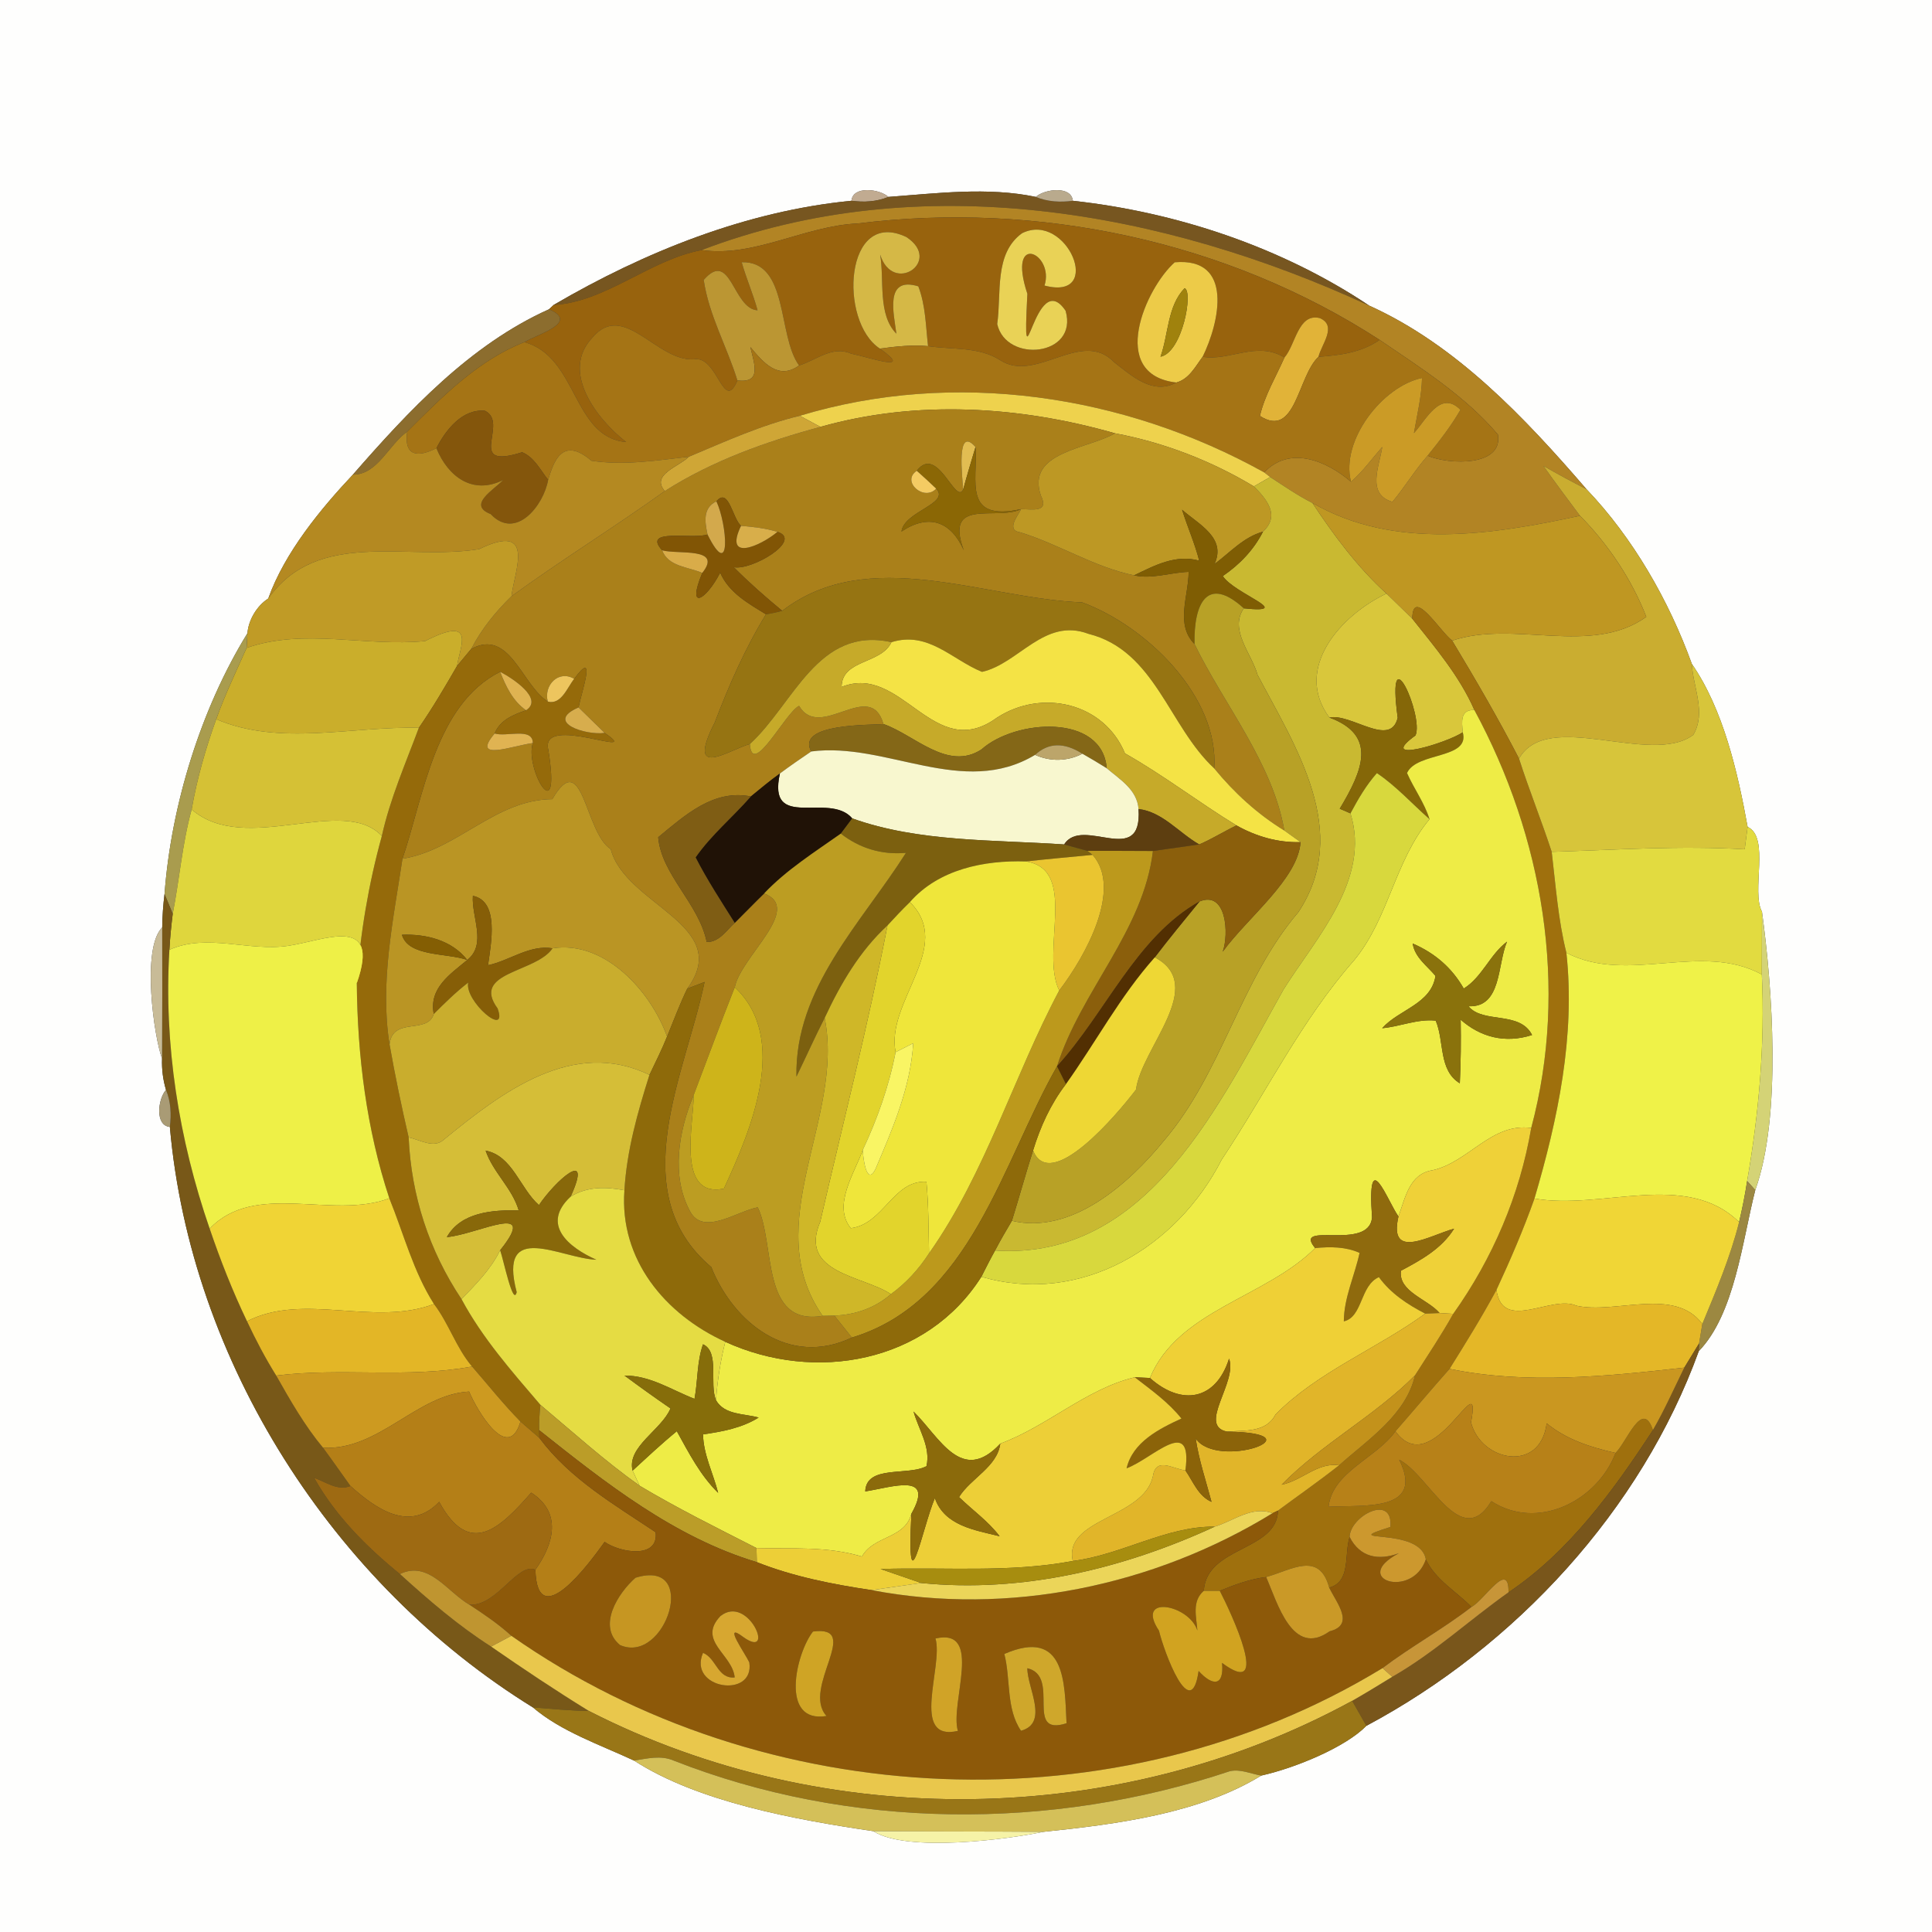 <?xml version="1.0" encoding="UTF-8" ?>
<!DOCTYPE svg PUBLIC "-//W3C//DTD SVG 1.1//EN" "http://www.w3.org/Graphics/SVG/1.1/DTD/svg11.dtd">
<svg width="250pt" height="250pt" viewBox="0 0 250 250" version="1.1" xmlns="http://www.w3.org/2000/svg">
<rect x="0" y="0" width="250" height="250" fill="#333333" stroke="none"/>
<g id="#fefefdff">
<path fill="#fefefd" opacity="1.00" d=" M 0.00 0.00 L 250.00 0.00 L 250.00 250.00 L 0.00 250.00 L 0.00 0.00 M 110.18 25.98 C 96.57 27.30 83.38 32.60 71.64 39.46 C 71.49 39.60 71.19 39.88 71.04 40.02 C 60.83 44.60 52.89 53.14 45.66 61.42 C 41.52 65.82 36.83 71.50 34.71 77.45 C 33.28 78.35 32.15 80.20 32.02 81.94 C 26.01 91.69 22.15 104.16 21.29 115.69 C 21.11 117.12 21.01 118.56 20.99 120.01 C 18.27 122.71 19.94 134.23 20.97 136.99 C 20.92 138.37 21.09 139.72 21.48 141.03 C 20.45 142.17 20.01 145.64 21.98 145.82 C 24.67 176.23 43.11 204.97 68.96 220.94 C 72.61 224.06 77.66 225.77 82.05 227.82 C 90.32 233.16 102.78 235.44 113.00 236.95 C 117.34 239.74 130.47 238.00 135.00 237.04 C 144.54 236.05 155.19 234.67 163.20 229.76 C 167.77 228.73 174.14 226.05 176.81 223.32 C 196.09 213.04 212.36 195.42 219.82 174.84 C 224.48 170.02 225.45 160.57 227.13 154.00 C 230.57 144.46 229.34 127.71 228.00 117.98 C 226.57 115.37 229.07 108.35 226.14 107.00 C 224.86 99.91 222.99 91.79 218.92 85.90 C 215.96 77.71 211.29 69.57 205.29 63.30 C 197.30 54.04 188.42 44.62 177.18 39.55 C 165.87 31.99 152.26 27.45 138.82 25.98 C 138.64 24.01 135.18 24.45 134.03 25.48 C 127.82 24.17 121.20 25.02 114.96 25.48 C 113.82 24.44 110.35 24.01 110.18 25.98 Z" />
</g>
<g id="#c1ab91ff">
<path fill="#c1ab91" opacity="1.00" d=" M 110.18 25.98 C 110.35 24.01 113.82 24.44 114.96 25.48 C 113.44 26.11 111.79 26.20 110.18 25.98 Z" />
</g>
<g id="#775620ff">
<path fill="#775620" opacity="1.00" d=" M 114.96 25.48 C 121.20 25.02 127.82 24.17 134.03 25.48 C 135.55 26.11 137.21 26.20 138.82 25.98 C 152.26 27.45 165.87 31.99 177.18 39.55 C 150.53 27.23 119.04 21.58 90.79 32.36 C 84.03 33.63 78.41 39.08 71.64 39.46 C 83.38 32.60 96.57 27.30 110.18 25.98 C 111.79 26.20 113.44 26.11 114.96 25.48 Z" />
</g>
<g id="#b9aa8dff">
<path fill="#b9aa8d" opacity="1.00" d=" M 134.03 25.48 C 135.18 24.45 138.64 24.01 138.82 25.98 C 137.21 26.20 135.55 26.11 134.03 25.48 Z" />
</g>
<g id="#b28424ff">
<path fill="#b28424" opacity="1.00" d=" M 90.79 32.36 C 119.04 21.58 150.53 27.23 177.18 39.55 C 188.42 44.62 197.30 54.04 205.29 63.30 C 203.40 62.34 201.55 61.34 199.72 60.29 C 201.25 62.47 202.86 64.60 204.45 66.74 C 193.00 69.21 180.43 71.19 169.83 65.09 C 167.92 64.12 166.15 62.90 164.36 61.73 L 163.59 61.13 C 166.90 57.60 171.70 59.65 174.82 62.34 C 176.35 61.02 177.53 59.35 178.86 57.84 C 178.51 60.29 176.76 63.94 180.18 64.94 C 181.78 63.02 183.08 60.85 184.73 58.97 C 187.57 60.17 194.51 60.37 193.83 56.24 C 189.61 51.24 183.87 47.64 178.52 43.98 C 158.76 31.16 134.25 26.01 110.96 28.92 C 104.11 29.23 97.60 33.34 90.79 32.36 Z" />
</g>
<g id="#98630dff">
<path fill="#98630d" opacity="1.00" d=" M 110.96 28.92 C 134.25 26.01 158.76 31.16 178.52 43.98 C 176.19 45.62 173.37 45.98 170.61 46.17 C 170.99 44.56 173.09 42.16 170.78 41.16 C 167.97 40.48 167.66 44.60 166.21 46.26 C 162.63 44.07 159.11 46.76 155.62 46.17 C 157.79 41.76 159.71 33.27 152.01 33.94 C 148.26 37.25 143.29 48.48 152.22 49.50 C 149.15 51.16 146.43 48.62 144.15 46.85 C 139.92 42.47 134.04 49.66 129.40 46.59 C 126.63 44.83 123.20 45.26 120.09 44.79 C 119.79 42.18 119.78 39.52 118.83 37.05 C 114.41 35.70 115.67 40.62 115.99 43.18 C 113.54 40.67 114.46 36.28 113.89 32.94 C 115.54 38.23 122.02 33.80 117.30 30.68 C 109.28 26.83 108.48 41.62 113.86 45.11 C 118.38 48.32 112.55 46.25 110.13 45.76 C 107.72 44.68 105.62 46.61 103.40 47.29 C 100.58 43.45 102.09 33.76 95.97 33.93 C 96.57 36.03 97.45 38.04 98.03 40.15 C 94.82 39.98 94.59 32.17 91.06 36.22 C 91.71 40.74 94.08 44.88 95.42 49.23 C 93.59 53.53 92.89 45.96 89.80 46.49 C 85.00 46.83 80.73 38.86 76.67 43.67 C 72.46 48.07 77.23 54.25 81.03 57.20 C 74.06 56.61 74.78 46.17 67.86 44.27 C 69.55 43.24 75.03 41.73 71.04 40.02 C 71.19 39.88 71.49 39.60 71.64 39.46 C 78.41 39.08 84.03 33.63 90.79 32.36 C 97.60 33.34 104.11 29.23 110.96 28.92 M 132.25 30.18 C 128.61 32.83 129.61 37.92 129.04 41.93 C 130.18 47.04 139.57 46.12 137.89 40.22 C 133.88 34.22 132.23 52.02 132.94 38.02 C 130.25 29.88 136.48 32.77 135.16 36.95 C 142.98 39.02 138.06 27.28 132.25 30.18 Z" />
</g>
<g id="#d5b846ff">
<path fill="#d5b846" opacity="1.00" d=" M 113.86 45.11 C 108.48 41.62 109.28 26.83 117.30 30.68 C 122.02 33.80 115.54 38.23 113.89 32.94 C 114.46 36.28 113.54 40.67 115.99 43.18 C 115.67 40.62 114.41 35.70 118.83 37.05 C 119.78 39.52 119.79 42.18 120.09 44.79 C 118.01 44.60 115.93 44.83 113.86 45.11 Z" />
</g>
<g id="#e9d256ff">
<path fill="#e9d256" opacity="1.00" d=" M 132.25 30.18 C 138.06 27.28 142.98 39.02 135.16 36.95 C 136.48 32.77 130.25 29.88 132.94 38.02 C 132.23 52.02 133.88 34.22 137.89 40.22 C 139.57 46.12 130.18 47.04 129.04 41.93 C 129.61 37.92 128.61 32.83 132.25 30.18 Z" />
</g>
<g id="#bb9633ff">
<path fill="#bb9633" opacity="1.00" d=" M 95.97 33.93 C 102.09 33.76 100.58 43.45 103.40 47.29 C 100.72 49.26 98.73 46.87 97.10 44.91 C 97.55 46.98 98.67 49.64 95.42 49.23 C 94.08 44.88 91.71 40.74 91.06 36.22 C 94.59 32.17 94.82 39.98 98.03 40.15 C 97.45 38.04 96.57 36.03 95.97 33.93 Z" />
</g>
<g id="#edcb48ff">
<path fill="#edcb48" opacity="1.00" d=" M 152.22 49.50 C 143.29 48.48 148.26 37.25 152.01 33.94 C 159.71 33.27 157.79 41.76 155.62 46.17 C 154.66 47.45 153.88 49.04 152.22 49.50 M 153.29 37.29 C 151.06 39.58 151.21 43.24 150.17 46.16 C 153.00 45.60 154.43 37.71 153.29 37.29 Z" />
</g>
<g id="#a0820dff">
<path fill="#a0820d" opacity="1.00" d=" M 153.29 37.29 C 154.43 37.71 153.00 45.60 150.17 46.16 C 151.21 43.24 151.06 39.58 153.29 37.29 Z" />
</g>
<g id="#8c6d2eff">
<path fill="#8c6d2e" opacity="1.00" d=" M 45.66 61.42 C 52.89 53.14 60.83 44.60 71.04 40.02 C 75.03 41.73 69.55 43.24 67.86 44.27 C 61.84 46.62 57.17 51.39 52.68 55.87 C 50.32 57.51 48.86 61.44 45.66 61.42 Z" />
</g>
<g id="#e1b338ff">
<path fill="#e1b338" opacity="1.00" d=" M 166.21 46.26 C 167.66 44.60 167.97 40.48 170.78 41.16 C 173.09 42.16 170.99 44.56 170.61 46.17 C 167.91 48.67 167.68 56.83 163.03 53.82 C 163.66 51.14 165.10 48.76 166.21 46.26 Z" />
</g>
<g id="#a57415ff">
<path fill="#a57415" opacity="1.00" d=" M 76.67 43.67 C 80.73 38.86 85.00 46.83 89.80 46.49 C 92.89 45.96 93.59 53.53 95.42 49.23 C 98.67 49.64 97.55 46.98 97.10 44.91 C 98.73 46.87 100.72 49.26 103.40 47.29 C 105.62 46.61 107.72 44.68 110.13 45.76 C 112.55 46.25 118.38 48.32 113.86 45.11 C 115.93 44.83 118.01 44.60 120.09 44.79 C 123.20 45.26 126.63 44.83 129.40 46.59 C 134.04 49.66 139.92 42.47 144.15 46.85 C 146.43 48.62 149.15 51.16 152.22 49.50 C 153.88 49.04 154.66 47.45 155.62 46.17 C 159.11 46.76 162.63 44.07 166.21 46.26 C 165.10 48.76 163.66 51.14 163.03 53.82 C 167.68 56.83 167.91 48.67 170.61 46.17 C 173.37 45.98 176.19 45.62 178.52 43.98 C 183.87 47.64 189.61 51.24 193.83 56.24 C 194.51 60.37 187.57 60.17 184.73 58.97 C 186.25 57.07 187.77 55.15 188.98 53.03 C 186.38 50.39 184.53 54.36 182.96 56.04 C 183.37 53.67 183.95 51.32 184.01 48.91 C 178.90 49.97 173.43 57.01 174.82 62.34 C 171.70 59.65 166.90 57.60 163.59 61.13 C 145.48 51.06 123.50 47.75 103.50 53.80 C 98.52 54.99 93.85 57.13 89.14 59.10 C 84.96 59.58 80.73 60.26 76.53 59.62 C 72.71 56.34 71.62 59.84 70.93 62.09 C 69.91 60.82 69.15 59.18 67.57 58.52 C 60.06 60.90 65.98 54.74 62.76 53.16 C 59.85 52.86 57.67 55.63 56.47 58.00 C 54.10 59.19 52.26 59.11 52.68 55.87 C 57.17 51.39 61.84 46.62 67.86 44.27 C 74.78 46.17 74.06 56.61 81.03 57.20 C 77.23 54.25 72.46 48.07 76.67 43.67 Z" />
</g>
<g id="#cb9b26ff">
<path fill="#cb9b26" opacity="1.00" d=" M 174.82 62.34 C 173.43 57.01 178.90 49.97 184.01 48.91 C 183.95 51.32 183.37 53.67 182.96 56.04 C 184.53 54.36 186.38 50.39 188.98 53.03 C 187.77 55.15 186.25 57.07 184.73 58.97 C 183.08 60.85 181.78 63.02 180.18 64.94 C 176.76 63.94 178.51 60.29 178.86 57.84 C 177.53 59.35 176.35 61.02 174.82 62.34 Z" />
</g>
<g id="#eed24dff">
<path fill="#eed24d" opacity="1.00" d=" M 103.50 53.80 C 123.50 47.75 145.48 51.06 163.59 61.13 L 164.36 61.73 C 163.84 62.03 162.78 62.63 162.25 62.94 C 156.75 59.63 150.60 57.25 144.28 56.07 C 131.95 52.54 118.59 51.71 106.16 55.24 C 105.50 54.88 104.17 54.16 103.50 53.80 Z" />
</g>
<g id="#84560cff">
<path fill="#84560c" opacity="1.00" d=" M 56.47 58.00 C 57.67 55.63 59.85 52.86 62.76 53.16 C 65.98 54.74 60.06 60.90 67.57 58.52 C 69.15 59.18 69.91 60.82 70.93 62.09 C 70.36 65.38 66.76 69.98 63.49 66.52 C 60.40 65.32 63.98 63.35 65.11 62.11 C 61.18 64.08 57.98 61.70 56.47 58.00 Z" />
</g>
<g id="#aa801aff">
<path fill="#aa801a" opacity="1.00" d=" M 106.16 55.24 C 118.59 51.71 131.95 52.54 144.28 56.07 C 140.83 58.10 132.72 58.45 134.69 64.13 C 135.78 66.36 133.62 65.89 132.13 65.88 C 124.54 67.51 126.54 62.28 126.23 57.84 C 123.66 54.93 124.55 61.84 124.63 63.36 C 123.62 65.37 121.30 57.42 118.63 60.92 C 116.56 62.29 119.57 64.94 121.14 63.23 C 123.00 65.18 116.99 66.15 116.65 68.78 C 120.17 66.43 123.04 67.44 124.71 71.20 C 122.14 64.27 128.97 67.44 132.13 65.88 C 131.71 66.76 130.12 68.61 132.04 68.89 C 137.06 70.44 141.58 73.38 146.75 74.45 C 149.10 74.97 151.45 74.07 153.81 74.00 C 153.80 77.16 152.05 80.78 154.57 83.34 C 158.43 91.25 164.70 98.76 166.19 107.47 C 162.72 105.35 159.69 102.57 157.12 99.43 C 157.75 90.18 148.38 81.03 140.03 77.95 C 127.32 77.46 112.40 70.44 101.22 79.04 C 99.05 77.25 96.93 75.39 94.95 73.39 C 97.24 73.87 103.97 69.89 100.60 68.82 C 99.07 68.35 97.47 68.18 95.89 68.04 C 94.79 67.12 94.30 62.97 92.70 64.87 C 90.91 65.74 91.21 67.52 91.55 69.16 C 89.63 69.84 83.02 68.27 85.68 71.21 C 86.47 73.34 89.06 73.34 90.87 74.14 C 88.81 79.11 91.33 77.72 93.19 74.11 C 94.33 76.70 96.81 78.08 99.12 79.49 C 96.42 83.89 94.34 88.65 92.50 93.46 C 88.62 101.10 94.44 96.96 97.03 96.28 C 97.34 100.75 101.65 92.15 103.40 91.34 C 106.12 95.98 112.61 87.72 114.32 93.69 C 112.78 93.85 102.94 93.56 104.97 97.24 C 103.61 98.17 102.24 99.10 100.92 100.09 C 99.62 101.02 98.40 102.05 97.16 103.06 C 92.31 102.09 88.61 105.52 85.17 108.34 C 85.60 113.22 90.43 116.90 91.45 121.90 C 93.08 121.91 93.99 120.40 95.07 119.42 C 96.35 118.16 97.59 116.86 98.88 115.61 C 103.97 117.58 95.86 123.78 95.08 127.75 C 93.24 132.40 91.51 137.09 89.74 141.76 C 87.81 146.38 86.82 152.17 89.28 156.72 C 90.97 160.00 95.39 156.71 98.05 156.23 C 100.35 160.90 98.38 171.65 106.45 170.27 C 106.83 170.27 107.58 170.25 107.96 170.24 C 108.73 171.17 109.47 172.13 110.23 173.08 C 102.09 176.96 94.90 171.13 92.04 163.96 C 80.59 154.29 88.73 138.86 91.17 127.07 C 90.61 127.28 89.49 127.71 88.93 127.93 C 94.99 119.72 80.90 117.13 79.03 109.88 C 75.64 107.73 75.47 96.54 71.47 103.41 C 64.07 103.46 59.15 110.01 52.08 111.12 C 54.84 102.98 56.30 91.17 64.72 86.93 C 65.46 88.82 66.35 90.71 68.07 91.91 C 66.43 92.48 64.70 93.16 64.01 94.91 C 60.86 98.62 66.36 96.48 68.95 96.15 C 67.86 99.41 72.68 107.73 70.95 97.03 C 69.78 92.21 83.56 98.46 78.24 94.84 C 77.11 93.74 75.99 92.63 74.86 91.54 C 75.29 89.44 77.24 83.83 74.30 87.84 C 72.26 86.64 70.33 88.68 70.88 90.78 C 67.48 88.60 65.99 81.30 60.98 83.96 C 62.31 81.40 64.13 79.15 66.19 77.15 C 72.68 72.44 79.51 68.21 86.03 63.54 C 92.17 59.62 99.16 57.13 106.16 55.24 Z" />
</g>
<g id="#cfa636ff">
<path fill="#cfa636" opacity="1.00" d=" M 89.14 59.10 C 93.85 57.13 98.52 54.99 103.50 53.80 C 104.17 54.16 105.50 54.88 106.16 55.24 C 99.16 57.13 92.17 59.62 86.03 63.54 C 84.15 61.42 87.91 60.36 89.14 59.10 Z" />
</g>
<g id="#b48921ff">
<path fill="#b48921" opacity="1.00" d=" M 45.66 61.42 C 48.86 61.44 50.32 57.51 52.68 55.87 C 52.26 59.11 54.10 59.19 56.47 58.00 C 57.98 61.70 61.18 64.08 65.11 62.11 C 63.98 63.35 60.40 65.32 63.49 66.52 C 66.76 69.98 70.36 65.38 70.93 62.09 C 71.62 59.84 72.71 56.34 76.53 59.62 C 80.73 60.26 84.96 59.58 89.14 59.10 C 87.91 60.36 84.15 61.42 86.03 63.54 C 79.51 68.21 72.68 72.44 66.19 77.15 C 66.51 74.06 69.48 67.43 61.99 71.06 C 52.56 72.60 41.16 68.37 34.71 77.45 C 36.83 71.50 41.52 65.82 45.66 61.42 Z" />
</g>
<g id="#bd9824ff">
<path fill="#bd9824" opacity="1.00" d=" M 144.28 56.07 C 150.60 57.25 156.75 59.63 162.25 62.94 C 163.97 64.65 165.65 66.73 163.43 68.80 C 160.92 69.49 159.18 71.49 157.16 72.98 C 158.71 69.59 155.15 67.88 152.96 65.96 C 153.65 68.17 154.60 70.30 155.18 72.55 C 152.15 71.70 149.40 73.17 146.75 74.45 C 141.58 73.38 137.06 70.44 132.04 68.89 C 130.12 68.61 131.71 66.76 132.13 65.88 C 133.62 65.89 135.78 66.36 134.69 64.13 C 132.72 58.45 140.83 58.10 144.28 56.07 Z" />
</g>
<g id="#e2bd52ff">
<path fill="#e2bd52" opacity="1.00" d=" M 124.63 63.36 C 124.55 61.84 123.66 54.93 126.23 57.84 C 125.69 59.68 125.12 61.51 124.63 63.36 Z" />
</g>
<g id="#8b6705ff">
<path fill="#8b6705" opacity="1.00" d=" M 126.23 57.84 C 126.54 62.28 124.54 67.51 132.13 65.88 C 128.97 67.44 122.14 64.27 124.71 71.20 C 123.04 67.44 120.17 66.43 116.65 68.78 C 116.99 66.15 123.00 65.18 121.14 63.23 C 120.32 62.44 119.48 61.67 118.63 60.92 C 121.30 57.42 123.62 65.37 124.63 63.36 C 125.12 61.51 125.69 59.68 126.23 57.84 Z" />
</g>
<g id="#caad30ff">
<path fill="#caad30" opacity="1.00" d=" M 199.72 60.29 C 201.55 61.34 203.40 62.34 205.29 63.30 C 211.29 69.57 215.96 77.71 218.92 85.90 C 219.08 88.94 220.81 92.22 219.11 95.09 C 213.61 99.21 200.26 91.64 196.56 98.16 C 193.87 92.97 190.93 87.91 187.91 82.90 C 195.95 80.18 205.85 84.94 213.03 79.82 C 211.15 74.99 208.11 70.44 204.45 66.74 C 202.86 64.60 201.25 62.47 199.72 60.29 Z" />
</g>
<g id="#f4cb63ff">
<path fill="#f4cb63" opacity="1.00" d=" M 121.14 63.23 C 119.57 64.94 116.56 62.29 118.63 60.92 C 119.48 61.67 120.32 62.44 121.14 63.23 Z" />
</g>
<g id="#c9b931ff">
<path fill="#c9b931" opacity="1.00" d=" M 164.36 61.73 C 166.15 62.90 167.92 64.12 169.83 65.09 C 172.63 69.31 175.65 73.39 179.41 76.81 C 173.52 79.58 167.31 86.48 172.02 92.85 C 178.28 95.16 176.32 99.72 173.36 104.65 C 173.71 104.80 174.40 105.10 174.75 105.25 C 177.42 113.80 170.27 121.38 166.09 128.04 C 157.93 142.55 148.60 163.13 128.76 161.82 C 129.44 160.51 130.19 159.24 130.94 157.97 C 138.61 159.80 146.04 153.22 150.60 147.62 C 158.17 138.76 160.44 126.90 168.01 118.03 C 174.93 107.59 167.58 96.55 162.72 87.31 C 161.96 84.57 159.01 81.49 160.95 78.72 C 167.75 79.42 159.69 76.84 158.23 74.54 C 160.40 73.06 162.23 71.16 163.43 68.80 C 165.65 66.73 163.97 64.65 162.25 62.94 C 162.78 62.63 163.84 62.03 164.36 61.73 Z" />
</g>
<g id="#815505ff">
<path fill="#815505" opacity="1.00" d=" M 92.70 64.87 C 94.30 62.97 94.79 67.12 95.89 68.04 C 93.63 72.75 98.38 70.68 100.60 68.82 C 103.97 69.89 97.24 73.87 94.95 73.39 C 96.93 75.39 99.05 77.25 101.22 79.04 C 100.53 79.23 99.83 79.38 99.12 79.49 C 96.81 78.08 94.33 76.70 93.19 74.11 C 91.33 77.72 88.81 79.11 90.87 74.14 C 93.58 70.75 87.69 71.78 85.68 71.21 C 83.02 68.27 89.63 69.84 91.55 69.16 C 94.66 75.41 94.10 67.86 92.70 64.87 Z" />
</g>
<g id="#d3a94cff">
<path fill="#d3a94c" opacity="1.00" d=" M 91.55 69.16 C 91.21 67.52 90.91 65.74 92.70 64.87 C 94.10 67.86 94.66 75.41 91.55 69.16 Z" />
</g>
<g id="#bf9722ff">
<path fill="#bf9722" opacity="1.00" d=" M 169.83 65.09 C 180.43 71.19 193.00 69.21 204.45 66.74 C 208.11 70.44 211.15 74.99 213.03 79.82 C 205.85 84.94 195.95 80.18 187.91 82.90 C 186.37 81.76 182.78 75.83 182.75 80.06 C 181.63 78.98 180.52 77.90 179.41 76.81 C 175.65 73.39 172.63 69.31 169.83 65.09 Z" />
</g>
<g id="#7f5d03ff">
<path fill="#7f5d03" opacity="1.00" d=" M 152.96 65.96 C 155.15 67.88 158.71 69.59 157.16 72.98 C 159.18 71.49 160.92 69.49 163.43 68.80 C 162.23 71.16 160.40 73.06 158.23 74.54 C 159.69 76.84 167.75 79.42 160.95 78.72 C 156.22 74.40 154.46 78.07 154.57 83.34 C 152.05 80.78 153.80 77.16 153.81 74.00 C 151.45 74.07 149.10 74.97 146.75 74.45 C 149.40 73.17 152.15 71.70 155.18 72.55 C 154.60 70.30 153.65 68.17 152.96 65.96 Z" />
</g>
<g id="#d8ae4aff">
<path fill="#d8ae4a" opacity="1.00" d=" M 95.89 68.04 C 97.47 68.18 99.07 68.35 100.60 68.82 C 98.38 70.68 93.63 72.75 95.89 68.04 Z" />
</g>
<g id="#c09b26ff">
<path fill="#c09b26" opacity="1.00" d=" M 34.71 77.45 C 41.16 68.37 52.56 72.60 61.99 71.06 C 69.48 67.43 66.51 74.06 66.19 77.15 C 64.13 79.15 62.31 81.40 60.98 83.96 C 60.37 84.70 59.76 85.43 59.15 86.16 C 59.46 83.79 61.77 79.49 55.02 82.95 C 47.36 83.73 39.36 81.23 31.91 83.84 C 31.94 83.36 32.00 82.41 32.02 81.94 C 32.15 80.20 33.28 78.35 34.71 77.45 Z" />
</g>
<g id="#d9ac49ff">
<path fill="#d9ac49" opacity="1.00" d=" M 85.68 71.21 C 87.69 71.78 93.58 70.75 90.87 74.14 C 89.06 73.34 86.47 73.34 85.68 71.21 Z" />
</g>
<g id="#967412ff">
<path fill="#967412" opacity="1.00" d=" M 101.22 79.04 C 112.40 70.44 127.32 77.46 140.03 77.95 C 148.38 81.03 157.75 90.18 157.12 99.43 C 151.23 93.98 149.47 84.18 140.85 82.02 C 135.13 79.86 131.82 85.89 127.07 86.94 C 123.20 85.37 120.11 81.61 115.35 83.10 C 105.81 80.97 102.69 91.12 97.03 96.28 C 94.44 96.96 88.62 101.10 92.50 93.46 C 94.34 88.65 96.42 83.89 99.12 79.49 C 99.83 79.38 100.53 79.23 101.22 79.04 Z" />
</g>
<g id="#b8a126ff">
<path fill="#b8a126" opacity="1.00" d=" M 154.57 83.34 C 154.46 78.07 156.22 74.40 160.95 78.72 C 159.01 81.49 161.96 84.57 162.72 87.31 C 167.58 96.55 174.93 107.59 168.01 118.03 C 160.44 126.90 158.17 138.76 150.60 147.62 C 146.04 153.22 138.61 159.80 130.94 157.97 C 131.88 154.95 132.72 151.89 133.68 148.87 C 135.93 154.44 144.56 144.19 147.00 140.99 C 147.68 135.60 156.31 127.53 149.43 123.88 C 151.30 121.42 153.27 119.05 155.22 116.65 C 158.72 115.20 159.04 120.86 158.22 123.15 C 161.42 118.75 167.98 113.71 168.29 108.97 C 167.58 108.47 166.88 107.97 166.19 107.47 C 164.70 98.76 158.43 91.25 154.57 83.34 Z" />
</g>
<g id="#d9c73bff">
<path fill="#d9c73b" opacity="1.00" d=" M 179.41 76.81 C 180.52 77.90 181.63 78.98 182.75 80.06 C 185.70 83.78 188.86 87.48 190.78 91.87 C 188.91 91.83 189.16 93.40 189.28 94.76 C 187.22 96.15 177.97 98.93 183.17 95.16 C 184.26 92.68 179.34 81.58 180.86 92.88 C 179.92 96.81 174.82 92.26 172.02 92.85 C 167.31 86.48 173.52 79.58 179.41 76.81 Z" />
</g>
<g id="#9f700dff">
<path fill="#9f700d" opacity="1.00" d=" M 182.75 80.06 C 182.78 75.83 186.37 81.76 187.91 82.90 C 190.93 87.91 193.87 92.97 196.56 98.16 C 197.86 102.22 199.47 106.18 200.79 110.23 C 201.31 114.59 201.62 119.01 202.69 123.29 C 203.86 134.06 201.59 144.81 198.56 155.09 C 197.13 159.11 195.44 163.04 193.64 166.91 C 191.76 170.40 189.67 173.77 187.57 177.13 C 185.20 179.79 182.92 182.53 180.57 185.21 C 178.11 188.69 172.44 190.43 171.91 194.97 C 176.61 194.73 184.38 195.63 181.06 188.89 C 184.93 190.85 189.02 200.81 192.98 194.25 C 198.95 198.14 206.68 194.23 209.05 188.01 C 210.52 186.60 212.52 180.96 213.89 185.05 C 208.80 192.86 203.00 200.83 195.20 206.05 C 195.26 201.77 192.09 207.05 190.41 207.94 C 188.41 205.89 185.79 204.47 184.50 201.79 C 183.80 197.42 172.63 199.87 179.92 197.59 C 180.30 193.21 174.70 196.17 174.64 198.88 C 173.91 201.17 174.84 204.67 172.00 205.44 C 170.71 200.67 167.14 203.15 163.84 204.07 C 161.75 204.32 159.77 205.06 157.84 205.85 C 157.32 205.85 156.28 205.85 155.77 205.85 C 156.14 200.04 165.24 200.76 165.37 195.47 C 168.01 193.52 170.71 191.64 173.28 189.61 C 176.97 186.29 181.92 183.13 183.10 177.97 C 184.78 175.34 186.52 172.74 188.05 170.01 C 193.15 162.84 196.66 154.65 198.14 145.96 C 203.02 127.72 199.66 108.27 190.78 91.87 C 188.86 87.48 185.70 83.78 182.75 80.06 Z" />
</g>
<g id="#a99c4eff">
<path fill="#a99c4e" opacity="1.00" d=" M 21.29 115.69 C 22.15 104.16 26.01 91.69 32.02 81.94 C 32.00 82.41 31.94 83.36 31.91 83.84 C 30.56 86.89 29.10 89.91 27.98 93.06 C 26.61 96.86 25.49 100.76 24.80 104.74 C 23.58 109.17 23.23 113.76 22.35 118.25 C 22.08 117.61 21.55 116.33 21.29 115.69 Z" />
</g>
<g id="#caae2bff">
<path fill="#caae2b" opacity="1.00" d=" M 31.91 83.84 C 39.36 81.23 47.36 83.73 55.02 82.95 C 61.77 79.49 59.46 83.79 59.15 86.16 C 57.58 88.88 55.99 91.59 54.20 94.18 C 45.56 93.95 36.18 96.59 27.98 93.06 C 29.10 89.91 30.56 86.89 31.91 83.84 Z" />
</g>
<g id="#f4e345ff">
<path fill="#f4e345" opacity="1.00" d=" M 127.07 86.94 C 131.82 85.89 135.13 79.86 140.85 82.02 C 149.47 84.18 151.23 93.98 157.12 99.43 C 159.69 102.57 162.72 105.35 166.19 107.47 C 166.88 107.97 167.58 108.47 168.29 108.97 C 165.36 109.06 162.54 108.23 160.00 106.81 C 155.10 103.82 150.54 100.29 145.57 97.49 C 142.88 90.94 134.81 89.07 128.97 92.89 C 120.79 98.83 116.70 85.75 108.90 88.89 C 108.93 85.30 114.02 85.96 115.35 83.10 C 120.11 81.61 123.20 85.37 127.07 86.94 Z" />
</g>
<g id="#956a0aff">
<path fill="#956a0a" opacity="1.00" d=" M 60.98 83.96 C 65.99 81.30 67.48 88.60 70.88 90.78 C 72.62 91.26 73.42 88.93 74.30 87.84 C 77.24 83.83 75.29 89.44 74.86 91.54 C 70.39 93.48 75.83 95.18 78.24 94.84 C 83.56 98.46 69.78 92.21 70.95 97.03 C 72.68 107.73 67.86 99.41 68.95 96.15 C 68.94 94.06 65.47 95.40 64.01 94.91 C 64.70 93.16 66.43 92.48 68.07 91.91 C 70.41 90.41 66.27 87.73 64.72 86.93 C 56.30 91.17 54.84 102.98 52.08 111.12 C 50.89 119.03 49.13 127.16 50.41 135.16 C 51.12 139.19 51.96 143.19 52.88 147.18 C 53.21 154.71 55.54 161.85 59.72 168.11 C 62.42 173.15 66.23 177.46 69.93 181.79 C 69.82 182.87 69.73 183.97 69.78 185.07 L 69.79 186.06 C 68.98 185.35 68.16 184.66 67.35 183.95 C 65.13 181.70 63.16 179.21 61.09 176.83 C 59.02 174.40 58.09 171.27 56.16 168.74 C 53.48 164.54 52.24 159.64 50.38 155.06 C 47.42 146.11 46.25 136.60 46.17 127.21 C 46.62 120.76 47.69 114.41 49.41 108.18 C 50.48 103.35 52.48 98.80 54.20 94.18 C 55.99 91.59 57.58 88.88 59.15 86.16 C 59.76 85.43 60.37 84.70 60.98 83.96 Z" />
</g>
<g id="#c6aa29ff">
<path fill="#c6aa29" opacity="1.00" d=" M 97.03 96.28 C 102.69 91.12 105.81 80.97 115.35 83.10 C 114.02 85.96 108.93 85.30 108.90 88.89 C 116.70 85.75 120.79 98.83 128.97 92.89 C 134.81 89.07 142.88 90.94 145.57 97.49 C 150.54 100.29 155.10 103.82 160.00 106.81 C 158.37 107.59 156.84 108.56 155.18 109.27 C 152.56 107.78 150.43 105.05 147.33 104.69 C 147.13 102.17 144.94 100.89 143.21 99.41 C 142.64 92.31 131.40 93.05 127.01 96.97 C 122.64 99.85 118.32 95.07 114.32 93.69 C 112.61 87.72 106.12 95.98 103.40 91.34 C 101.65 92.15 97.34 100.75 97.03 96.28 Z" />
</g>
<g id="#d7c53aff">
<path fill="#d7c53a" opacity="1.00" d=" M 218.92 85.90 C 222.99 91.79 224.86 99.91 226.14 107.00 C 226.05 107.72 225.85 109.18 225.76 109.90 C 217.44 109.40 209.11 109.97 200.79 110.23 C 199.47 106.18 197.86 102.22 196.56 98.16 C 200.26 91.64 213.61 99.21 219.11 95.09 C 220.81 92.22 219.08 88.94 218.92 85.90 Z" />
</g>
<g id="#dfb351ff">
<path fill="#dfb351" opacity="1.00" d=" M 64.72 86.93 C 66.27 87.73 70.41 90.41 68.07 91.91 C 66.35 90.71 65.46 88.82 64.72 86.93 Z" />
</g>
<g id="#edc55eff">
<path fill="#edc55e" opacity="1.00" d=" M 70.88 90.78 C 70.33 88.68 72.26 86.64 74.30 87.84 C 73.42 88.93 72.62 91.26 70.88 90.78 Z" />
</g>
<g id="#856708ff">
<path fill="#856708" opacity="1.00" d=" M 180.86 92.88 C 179.34 81.58 184.26 92.68 183.17 95.16 C 177.97 98.93 187.22 96.15 189.28 94.76 C 190.26 98.27 183.30 97.27 182.07 100.03 C 182.96 102.06 184.32 103.87 184.98 106.00 C 182.72 104.01 180.68 101.73 178.17 100.04 C 176.78 101.60 175.73 103.42 174.75 105.25 C 174.40 105.10 173.71 104.80 173.36 104.65 C 176.32 99.72 178.28 95.16 172.02 92.85 C 174.82 92.26 179.92 96.81 180.86 92.88 Z" />
</g>
<g id="#d7ad4dff">
<path fill="#d7ad4d" opacity="1.00" d=" M 78.24 94.84 C 75.83 95.18 70.39 93.48 74.86 91.54 C 75.99 92.63 77.11 93.74 78.24 94.84 Z" />
</g>
<g id="#eeec46ff">
<path fill="#eeec46" opacity="1.00" d=" M 189.28 94.76 C 189.16 93.40 188.91 91.83 190.78 91.87 C 199.66 108.27 203.02 127.72 198.14 145.96 C 192.98 145.25 190.06 150.38 185.37 151.43 C 182.36 151.89 181.83 155.04 180.96 157.41 C 179.51 155.36 176.87 147.95 177.54 157.52 C 177.19 162.00 167.17 157.89 170.18 161.50 C 163.78 167.91 152.43 169.53 148.80 178.31 C 148.31 178.29 147.33 178.24 146.84 178.22 C 140.60 179.70 135.52 184.56 129.44 186.80 C 124.42 192.21 121.55 185.91 118.21 182.65 C 118.86 184.97 120.45 187.21 119.89 189.72 C 117.46 191.02 112.10 189.51 111.96 192.99 C 115.50 192.43 121.00 190.47 117.93 195.88 C 117.09 199.16 113.07 198.66 111.53 201.42 C 107.05 200.06 102.47 200.44 97.89 200.32 C 92.80 197.72 87.66 195.18 82.76 192.25 C 82.53 191.76 82.09 190.78 81.86 190.30 C 83.74 188.57 85.60 186.82 87.58 185.20 C 89.14 188.01 90.60 190.89 92.93 193.18 C 92.29 190.65 91.03 188.25 90.97 185.61 C 93.46 185.25 95.99 184.79 98.17 183.43 C 96.28 182.90 93.77 183.12 92.65 181.19 C 92.83 178.62 93.23 176.10 93.85 173.63 C 105.47 178.95 119.91 176.37 126.99 165.21 C 139.90 168.99 152.34 161.33 158.07 150.08 C 163.80 141.47 168.36 132.05 175.24 124.24 C 179.72 118.80 180.47 111.42 184.98 106.00 C 184.32 103.87 182.96 102.06 182.07 100.03 C 183.30 97.27 190.26 98.27 189.28 94.76 M 182.80 122.09 C 183.08 123.90 184.65 124.96 185.75 126.28 C 185.20 129.93 181.01 130.62 178.85 133.05 C 181.18 132.84 183.42 131.82 185.78 132.07 C 186.92 134.74 186.12 138.49 188.90 140.18 C 189.03 137.44 189.06 134.70 189.01 131.95 C 191.56 134.19 194.73 135.06 198.25 133.93 C 196.65 130.76 191.90 132.50 190.02 130.21 C 194.35 130.39 193.73 124.80 195.01 121.85 C 192.79 123.51 191.82 126.41 189.41 127.92 C 187.91 125.28 185.71 123.34 182.80 122.09 Z" />
</g>
<g id="#d5c135ff">
<path fill="#d5c135" opacity="1.00" d=" M 27.98 93.06 C 36.18 96.59 45.56 93.95 54.20 94.18 C 52.48 98.80 50.48 103.35 49.41 108.18 C 44.37 102.78 31.76 110.77 24.80 104.74 C 25.49 100.76 26.61 96.86 27.98 93.06 Z" />
</g>
<g id="#846717ff">
<path fill="#846717" opacity="1.00" d=" M 104.97 97.24 C 102.94 93.56 112.78 93.85 114.32 93.69 C 118.32 95.07 122.64 99.85 127.01 96.97 C 131.40 93.05 142.64 92.31 143.21 99.41 C 142.17 98.76 141.12 98.13 140.06 97.53 C 137.70 96.03 135.66 96.08 133.94 97.68 C 124.60 103.30 114.72 95.97 104.97 97.24 Z" />
</g>
<g id="#e0b352ff">
<path fill="#e0b352" opacity="1.00" d=" M 64.01 94.91 C 65.47 95.40 68.94 94.06 68.95 96.15 C 66.36 96.48 60.86 98.62 64.01 94.91 Z" />
</g>
<g id="#f8f7cfff">
<path fill="#f8f7cf" opacity="1.00" d=" M 104.97 97.24 C 114.72 95.97 124.60 103.30 133.94 97.68 C 135.90 98.57 138.15 98.53 140.06 97.53 C 141.12 98.13 142.17 98.76 143.21 99.41 C 144.94 100.89 147.13 102.17 147.33 104.69 C 147.83 112.42 140.08 105.50 137.70 109.27 C 128.59 108.65 118.86 108.98 110.28 105.90 C 107.31 102.39 99.24 107.64 100.92 100.09 C 102.24 99.10 103.61 98.17 104.97 97.24 Z" />
</g>
<g id="#bca56aff">
<path fill="#bca56a" opacity="1.00" d=" M 133.94 97.68 C 135.66 96.08 137.70 96.03 140.06 97.53 C 138.15 98.53 135.90 98.57 133.94 97.68 Z" />
</g>
<g id="#201206ff">
<path fill="#201206" opacity="1.00" d=" M 97.16 103.06 C 98.40 102.05 99.62 101.02 100.92 100.09 C 99.24 107.64 107.31 102.39 110.28 105.90 C 109.91 106.39 109.17 107.38 108.80 107.87 C 105.38 110.29 101.78 112.55 98.88 115.61 C 97.59 116.86 96.35 118.16 95.07 119.42 C 93.32 116.64 91.51 113.88 90.01 110.95 C 92.03 108.04 94.83 105.73 97.16 103.06 Z" />
</g>
<g id="#d8d83dff">
<path fill="#d8d83d" opacity="1.00" d=" M 178.17 100.04 C 180.68 101.73 182.72 104.01 184.98 106.00 C 180.47 111.42 179.72 118.80 175.24 124.24 C 168.36 132.05 163.80 141.47 158.07 150.08 C 152.34 161.33 139.90 168.99 126.99 165.21 C 127.57 164.07 128.14 162.93 128.76 161.82 C 148.60 163.13 157.93 142.55 166.09 128.04 C 170.27 121.38 177.42 113.80 174.75 105.25 C 175.73 103.42 176.78 101.60 178.17 100.04 Z" />
</g>
<g id="#ba9524ff">
<path fill="#ba9524" opacity="1.00" d=" M 71.47 103.41 C 75.47 96.54 75.64 107.73 79.03 109.88 C 80.90 117.13 94.99 119.72 88.93 127.93 C 87.95 129.95 87.17 132.05 86.32 134.13 C 84.28 128.38 78.30 121.63 71.50 122.71 C 68.53 122.22 65.96 124.30 63.15 124.90 C 63.54 122.10 64.64 116.62 61.19 115.92 C 61.00 118.70 63.03 122.18 60.46 124.22 C 58.48 121.66 55.11 120.83 52.01 120.96 C 52.85 123.84 57.85 123.28 60.46 124.22 C 58.26 126.06 55.48 127.85 56.13 131.21 C 55.31 133.91 50.77 131.50 50.41 135.16 C 49.13 127.16 50.89 119.03 52.08 111.12 C 59.15 110.01 64.07 103.46 71.47 103.41 Z" />
</g>
<g id="#7f5d14ff">
<path fill="#7f5d14" opacity="1.00" d=" M 85.17 108.34 C 88.61 105.52 92.31 102.09 97.16 103.06 C 94.83 105.73 92.03 108.04 90.01 110.95 C 91.51 113.88 93.32 116.64 95.07 119.42 C 93.99 120.40 93.08 121.91 91.45 121.90 C 90.43 116.90 85.60 113.22 85.17 108.34 Z" />
</g>
<g id="#5d3e10ff">
<path fill="#5d3e10" opacity="1.00" d=" M 147.33 104.69 C 150.43 105.05 152.56 107.78 155.18 109.27 C 153.68 109.48 150.69 109.91 149.19 110.12 C 146.36 110.10 143.54 110.10 140.71 110.10 C 139.71 109.82 138.70 109.55 137.70 109.27 C 140.08 105.50 147.83 112.42 147.33 104.69 Z" />
</g>
<g id="#dfd63dff">
<path fill="#dfd63d" opacity="1.00" d=" M 24.80 104.74 C 31.76 110.77 44.37 102.78 49.41 108.18 C 47.69 114.41 46.62 120.76 46.17 127.21 C 49.33 118.25 41.94 121.70 37.34 122.38 C 32.23 123.17 26.81 120.71 21.92 122.90 C 22.00 121.35 22.16 119.80 22.35 118.25 C 23.23 113.76 23.58 109.17 24.80 104.74 Z" />
</g>
<g id="#7c600fff">
<path fill="#7c600f" opacity="1.00" d=" M 110.28 105.90 C 118.86 108.98 128.59 108.65 137.70 109.27 C 138.70 109.55 139.71 109.82 140.71 110.10 L 141.38 110.62 C 138.50 110.90 135.63 111.15 132.76 111.47 C 127.33 111.30 121.47 112.48 117.74 116.73 C 116.74 117.71 115.78 118.72 114.84 119.75 C 111.25 123.05 108.75 127.34 106.71 131.72 C 105.43 134.22 104.29 136.79 103.06 139.31 C 102.83 127.84 111.49 119.42 117.23 110.36 C 114.06 110.64 111.20 109.74 108.80 107.87 C 109.17 107.38 109.91 106.39 110.28 105.90 Z" />
</g>
<g id="#8b5f0cff">
<path fill="#8b5f0c" opacity="1.00" d=" M 155.18 109.27 C 156.84 108.56 158.37 107.59 160.00 106.81 C 162.54 108.23 165.36 109.06 168.29 108.97 C 167.98 113.71 161.42 118.75 158.22 123.15 C 159.04 120.86 158.72 115.20 155.22 116.65 C 147.01 121.26 143.09 131.10 136.78 137.98 C 139.87 128.21 147.97 120.46 149.19 110.12 C 150.69 109.91 153.68 109.48 155.18 109.27 Z" />
</g>
<g id="#e2db40ff">
<path fill="#e2db40" opacity="1.00" d=" M 226.14 107.00 C 229.07 108.35 226.57 115.37 228.00 117.98 C 227.99 120.68 227.98 123.39 227.98 126.10 C 220.12 121.81 210.60 127.42 202.69 123.29 C 201.62 119.01 201.31 114.59 200.79 110.23 C 209.11 109.97 217.44 109.40 225.76 109.90 C 225.85 109.18 226.05 107.72 226.14 107.00 Z" />
</g>
<g id="#bc9d22ff">
<path fill="#bc9d22" opacity="1.00" d=" M 98.88 115.61 C 101.78 112.55 105.38 110.29 108.80 107.87 C 111.20 109.74 114.06 110.64 117.23 110.36 C 111.49 119.42 102.83 127.84 103.06 139.31 C 104.29 136.79 105.43 134.22 106.71 131.72 C 109.32 144.70 98.10 158.33 106.45 170.27 C 98.38 171.65 100.35 160.90 98.05 156.23 C 95.39 156.71 90.97 160.00 89.28 156.72 C 86.82 152.17 87.81 146.38 89.74 141.76 C 89.90 144.74 87.31 155.13 93.67 153.81 C 97.21 146.16 102.17 134.40 95.08 127.75 C 95.86 123.78 103.97 117.58 98.88 115.61 Z" />
</g>
<g id="#bc991cff">
<path fill="#bc991c" opacity="1.00" d=" M 140.71 110.10 C 143.54 110.10 146.36 110.10 149.19 110.12 C 147.97 120.46 139.87 128.21 136.78 137.98 C 129.70 150.42 125.59 168.45 110.23 173.08 C 109.47 172.13 108.73 171.17 107.96 170.24 C 110.65 170.14 113.25 169.25 115.28 167.46 C 117.24 166.03 118.91 164.21 120.22 162.17 C 127.57 151.74 131.12 139.35 137.06 128.17 C 140.49 123.68 145.27 115.02 141.38 110.62 L 140.71 110.10 Z" />
</g>
<g id="#eac530ff">
<path fill="#eac530" opacity="1.00" d=" M 132.76 111.47 C 135.63 111.15 138.50 110.90 141.38 110.62 C 145.27 115.02 140.49 123.68 137.06 128.17 C 134.56 123.05 139.60 112.54 132.76 111.47 Z" />
</g>
<g id="#efe63aff">
<path fill="#efe63a" opacity="1.00" d=" M 117.74 116.73 C 121.47 112.48 127.33 111.30 132.76 111.47 C 139.60 112.54 134.56 123.05 137.06 128.17 C 131.12 139.35 127.57 151.74 120.22 162.17 C 120.14 159.07 120.17 156.00 119.88 152.92 C 115.56 152.69 114.36 158.39 110.09 158.93 C 107.71 155.99 110.54 151.88 111.64 148.81 C 111.67 149.69 112.10 153.54 113.26 151.34 C 115.49 146.10 117.82 140.77 118.17 134.99 C 117.60 135.28 116.46 135.86 115.89 136.15 C 114.58 129.56 123.55 122.51 117.74 116.73 Z" />
</g>
<g id="#785818ff">
<path fill="#785818" opacity="1.00" d=" M 21.29 115.69 C 21.55 116.33 22.08 117.61 22.35 118.25 C 22.16 119.80 22.00 121.35 21.92 122.90 C 21.18 135.14 23.14 147.44 27.13 158.99 C 28.52 163.07 30.10 167.09 31.96 170.97 C 33.09 173.38 34.33 175.74 35.74 178.00 C 37.57 181.23 39.42 184.48 41.80 187.34 C 43.01 188.98 44.17 190.64 45.35 192.29 C 43.68 192.96 42.17 191.76 40.65 191.23 C 43.40 196.13 47.42 200.16 51.75 203.68 C 55.47 207.06 59.30 210.36 63.55 213.07 C 67.70 215.95 71.90 218.75 76.20 221.40 C 73.78 221.36 71.37 221.13 68.96 220.94 C 43.11 204.97 24.67 176.23 21.98 145.82 C 22.19 144.20 22.11 142.55 21.48 141.03 C 21.09 139.72 20.92 138.37 20.97 136.99 C 21.00 131.33 21.01 125.67 20.99 120.01 C 21.01 118.56 21.11 117.12 21.29 115.69 Z" />
</g>
<g id="#865e07ff">
<path fill="#865e07" opacity="1.00" d=" M 61.19 115.92 C 64.64 116.62 63.54 122.10 63.15 124.90 C 65.96 124.30 68.53 122.22 71.50 122.71 C 69.35 125.89 60.91 125.75 64.39 130.49 C 65.80 134.44 60.07 129.53 60.59 127.14 C 58.99 128.37 57.56 129.79 56.13 131.21 C 55.48 127.85 58.26 126.06 60.46 124.22 C 63.03 122.18 61.00 118.70 61.19 115.92 Z" />
</g>
<g id="#522f02ff">
<path fill="#522f02" opacity="1.00" d=" M 136.78 137.98 C 143.09 131.10 147.01 121.26 155.22 116.65 C 153.27 119.05 151.30 121.42 149.43 123.88 C 144.95 128.90 141.81 134.85 137.93 140.29 C 137.64 139.71 137.07 138.56 136.78 137.98 Z" />
</g>
<g id="#e2d42cff">
<path fill="#e2d42c" opacity="1.00" d=" M 114.84 119.75 C 115.78 118.72 116.74 117.71 117.74 116.73 C 123.55 122.51 114.58 129.56 115.89 136.15 C 115.04 140.53 113.53 144.78 111.64 148.81 C 110.54 151.88 107.71 155.99 110.09 158.93 C 114.36 158.39 115.56 152.69 119.88 152.92 C 120.17 156.00 120.14 159.07 120.22 162.17 C 118.91 164.21 117.24 166.03 115.28 167.46 C 111.66 165.05 103.28 164.77 106.14 158.09 C 109.08 145.32 112.35 132.62 114.84 119.75 Z" />
</g>
<g id="#d4d376ff">
<path fill="#d4d376" opacity="1.00" d=" M 228.00 117.98 C 229.34 127.71 230.57 144.46 227.13 154.00 C 226.87 153.70 226.34 153.11 226.08 152.82 C 227.61 143.99 228.40 135.06 227.98 126.10 C 227.98 123.39 227.99 120.68 228.00 117.98 Z" />
</g>
<g id="#c8bb97ff">
<path fill="#c8bb97" opacity="1.00" d=" M 20.97 136.99 C 19.94 134.23 18.27 122.71 20.99 120.01 C 21.01 125.67 21.00 131.33 20.97 136.99 Z" />
</g>
<g id="#cfb728ff">
<path fill="#cfb728" opacity="1.00" d=" M 106.71 131.72 C 108.75 127.34 111.25 123.05 114.84 119.75 C 112.35 132.62 109.08 145.32 106.14 158.09 C 103.28 164.77 111.66 165.05 115.28 167.46 C 113.25 169.25 110.65 170.14 107.96 170.24 C 107.58 170.25 106.83 170.27 106.45 170.27 C 98.10 158.33 109.32 144.70 106.71 131.72 Z" />
</g>
<g id="#eef047ff">
<path fill="#eef047" opacity="1.00" d=" M 37.34 122.38 C 41.94 121.70 49.33 118.25 46.17 127.21 C 46.25 136.60 47.42 146.11 50.38 155.06 C 43.00 157.86 33.02 152.80 27.13 158.99 C 23.14 147.44 21.18 135.14 21.92 122.90 C 26.81 120.71 32.23 123.17 37.34 122.38 Z" />
</g>
<g id="#845e03ff">
<path fill="#845e03" opacity="1.00" d=" M 52.01 120.96 C 55.11 120.83 58.48 121.66 60.46 124.22 C 57.85 123.28 52.85 123.84 52.01 120.96 Z" />
</g>
<g id="#c9ad2dff">
<path fill="#c9ad2d" opacity="1.00" d=" M 71.50 122.71 C 78.30 121.63 84.28 128.38 86.32 134.13 C 85.64 135.82 84.82 137.45 84.04 139.09 C 74.15 134.28 64.91 141.35 57.44 147.46 C 56.14 148.68 54.32 147.46 52.88 147.18 C 51.96 143.19 51.12 139.19 50.41 135.16 C 50.77 131.50 55.31 133.91 56.13 131.21 C 57.56 129.79 58.99 128.37 60.59 127.14 C 60.07 129.53 65.80 134.44 64.39 130.49 C 60.91 125.75 69.35 125.89 71.50 122.71 Z" />
</g>
<g id="#8a720cff">
<path fill="#8a720c" opacity="1.00" d=" M 182.80 122.09 C 185.71 123.34 187.91 125.28 189.41 127.92 C 191.82 126.41 192.79 123.51 195.01 121.85 C 193.73 124.80 194.35 130.39 190.02 130.21 C 191.90 132.50 196.65 130.76 198.25 133.93 C 194.73 135.06 191.56 134.19 189.01 131.95 C 189.06 134.70 189.03 137.44 188.90 140.18 C 186.12 138.49 186.92 134.74 185.78 132.07 C 183.42 131.82 181.18 132.84 178.85 133.05 C 181.01 130.62 185.20 129.93 185.75 126.28 C 184.65 124.96 183.08 123.90 182.80 122.09 Z" />
</g>
<g id="#eff248ff">
<path fill="#eff248" opacity="1.00" d=" M 202.69 123.29 C 210.60 127.42 220.12 121.81 227.98 126.10 C 228.40 135.06 227.61 143.99 226.08 152.82 C 225.81 154.61 225.45 156.38 225.04 158.14 C 218.14 151.40 207.31 156.63 198.56 155.09 C 201.59 144.81 203.86 134.06 202.69 123.29 Z" />
</g>
<g id="#eed734ff">
<path fill="#eed734" opacity="1.00" d=" M 137.93 140.29 C 141.81 134.85 144.95 128.90 149.43 123.88 C 156.31 127.53 147.68 135.60 147.00 140.99 C 144.56 144.19 135.93 154.44 133.68 148.87 C 134.62 145.80 135.96 142.85 137.93 140.29 Z" />
</g>
<g id="#8e6a0aff">
<path fill="#8e6a0a" opacity="1.00" d=" M 88.93 127.93 C 89.49 127.71 90.61 127.28 91.17 127.07 C 88.73 138.86 80.59 154.29 92.04 163.96 C 94.90 171.13 102.09 176.96 110.23 173.08 C 125.59 168.45 129.70 150.42 136.78 137.98 C 137.07 138.56 137.64 139.71 137.93 140.29 C 135.96 142.85 134.62 145.80 133.68 148.87 C 132.72 151.89 131.88 154.95 130.94 157.97 C 130.19 159.24 129.44 160.51 128.76 161.82 C 128.14 162.93 127.57 164.07 126.99 165.21 C 119.91 176.37 105.47 178.95 93.85 173.63 C 86.08 170.09 80.14 163.00 80.80 154.02 C 81.10 148.91 82.50 143.95 84.04 139.09 C 84.82 137.45 85.64 135.82 86.32 134.13 C 87.17 132.05 87.95 129.95 88.93 127.93 Z" />
</g>
<g id="#ceb41aff">
<path fill="#ceb41a" opacity="1.00" d=" M 95.08 127.75 C 102.17 134.40 97.21 146.16 93.67 153.81 C 87.31 155.13 89.90 144.74 89.74 141.76 C 91.51 137.09 93.24 132.40 95.08 127.75 Z" />
</g>
<g id="#f9f564ff">
<path fill="#f9f564" opacity="1.00" d=" M 115.89 136.15 C 116.46 135.86 117.60 135.28 118.17 134.99 C 117.82 140.77 115.49 146.10 113.26 151.34 C 112.10 153.54 111.67 149.69 111.64 148.81 C 113.53 144.78 115.04 140.53 115.89 136.15 Z" />
</g>
<g id="#d5be37ff">
<path fill="#d5be37" opacity="1.00" d=" M 57.44 147.46 C 64.91 141.35 74.15 134.28 84.04 139.09 C 82.50 143.95 81.10 148.91 80.80 154.02 C 78.41 153.57 75.98 153.51 73.84 154.84 C 76.81 148.31 71.80 152.86 69.74 155.94 C 67.29 153.79 66.32 149.55 62.84 148.89 C 63.80 151.72 66.27 153.73 67.12 156.62 C 63.78 156.56 59.66 156.82 57.82 160.08 C 61.72 159.76 69.88 155.34 64.72 161.78 C 63.52 164.24 61.59 166.17 59.72 168.11 C 55.54 161.85 53.21 154.71 52.88 147.18 C 54.32 147.46 56.14 148.68 57.44 147.46 Z" />
</g>
<g id="#a99b75ff">
<path fill="#a99b75" opacity="1.00" d=" M 21.48 141.03 C 22.11 142.55 22.19 144.20 21.98 145.82 C 20.01 145.64 20.45 142.17 21.48 141.03 Z" />
</g>
<g id="#efd138ff">
<path fill="#efd138" opacity="1.00" d=" M 185.37 151.43 C 190.06 150.38 192.98 145.25 198.14 145.96 C 196.66 154.65 193.15 162.84 188.05 170.01 C 187.61 169.98 186.73 169.94 186.28 169.91 C 184.74 168.09 180.92 167.16 181.28 164.43 C 183.88 163.05 186.55 161.58 188.16 158.99 C 185.06 159.83 179.62 163.20 180.96 157.41 C 181.83 155.04 182.36 151.89 185.37 151.43 Z" />
</g>
<g id="#88680aff">
<path fill="#88680a" opacity="1.00" d=" M 62.84 148.89 C 66.32 149.55 67.29 153.79 69.74 155.94 C 71.80 152.86 76.81 148.31 73.84 154.84 C 69.96 158.46 73.59 161.42 77.17 163.01 C 72.59 162.85 64.38 157.78 66.86 167.20 C 66.40 169.11 65.19 163.15 64.72 161.78 C 69.88 155.34 61.72 159.76 57.82 160.08 C 59.66 156.82 63.78 156.56 67.12 156.62 C 66.27 153.73 63.80 151.72 62.84 148.89 Z" />
</g>
<g id="#e5dc43ff">
<path fill="#e5dc43" opacity="1.00" d=" M 73.84 154.84 C 75.98 153.51 78.41 153.57 80.80 154.02 C 80.14 163.00 86.08 170.09 93.85 173.63 C 93.23 176.10 92.83 178.62 92.65 181.19 C 91.75 179.05 93.16 174.95 90.97 173.95 C 90.17 176.22 90.31 178.67 89.87 181.01 C 86.90 179.86 84.11 177.97 80.81 178.00 C 82.77 179.45 84.75 180.87 86.76 182.25 C 85.63 185.01 81.07 187.22 81.86 190.30 C 82.09 190.78 82.53 191.76 82.76 192.25 C 78.26 189.05 74.15 185.34 69.93 181.79 C 66.23 177.46 62.42 173.15 59.72 168.11 C 61.59 166.17 63.52 164.24 64.72 161.78 C 65.19 163.15 66.40 169.11 66.86 167.20 C 64.38 157.78 72.59 162.85 77.17 163.01 C 73.59 161.42 69.96 158.46 73.84 154.84 Z" />
</g>
<g id="#8f6a0dff">
<path fill="#8f6a0d" opacity="1.00" d=" M 177.54 157.52 C 176.87 147.95 179.51 155.36 180.96 157.41 C 179.62 163.20 185.06 159.83 188.16 158.99 C 186.55 161.58 183.88 163.05 181.28 164.43 C 180.92 167.16 184.74 168.09 186.28 169.91 C 185.82 169.93 184.89 169.96 184.42 169.98 C 182.13 168.80 179.96 167.37 178.43 165.26 C 175.97 166.34 176.35 170.43 173.89 170.98 C 173.91 167.90 175.29 165.09 175.93 162.12 C 174.11 161.31 172.12 161.31 170.18 161.50 C 167.17 157.89 177.19 162.00 177.54 157.52 Z" />
</g>
<g id="#9c8841ff">
<path fill="#9c8841" opacity="1.00" d=" M 226.08 152.82 C 226.34 153.11 226.87 153.70 227.13 154.00 C 225.45 160.57 224.48 170.02 219.82 174.84 L 219.86 173.84 C 219.97 173.21 220.18 171.95 220.28 171.32 C 222.07 167.00 223.90 162.68 225.04 158.14 C 225.45 156.38 225.81 154.61 226.08 152.82 Z" />
</g>
<g id="#f0d435ff">
<path fill="#f0d435" opacity="1.00" d=" M 50.38 155.06 C 52.24 159.64 53.48 164.54 56.16 168.74 C 48.33 171.70 39.31 167.20 31.96 170.97 C 30.10 167.09 28.52 163.07 27.13 158.99 C 33.02 152.80 43.00 157.86 50.38 155.06 Z" />
</g>
<g id="#f0d636ff">
<path fill="#f0d636" opacity="1.00" d=" M 193.64 166.91 C 195.44 163.04 197.13 159.11 198.56 155.09 C 207.31 156.63 218.14 151.40 225.04 158.14 C 223.90 162.68 222.07 167.00 220.28 171.32 C 216.67 166.48 209.03 170.09 203.99 168.96 C 200.79 167.49 194.42 172.48 193.64 166.91 Z" />
</g>
<g id="#efd036ff">
<path fill="#efd036" opacity="1.00" d=" M 170.18 161.50 C 172.12 161.31 174.11 161.31 175.93 162.12 C 175.29 165.09 173.91 167.90 173.89 170.98 C 176.35 170.43 175.97 166.34 178.43 165.26 C 179.96 167.37 182.13 168.80 184.42 169.98 C 178.14 174.55 170.54 177.49 165.05 183.03 C 163.85 185.41 161.03 185.07 158.78 185.25 C 154.93 184.49 160.16 178.86 159.04 175.81 C 157.34 181.19 152.91 181.97 148.80 178.31 C 152.43 169.53 163.78 167.91 170.18 161.50 Z" />
</g>
<g id="#e4b727ff">
<path fill="#e4b727" opacity="1.00" d=" M 187.57 177.13 C 189.67 173.77 191.76 170.40 193.64 166.91 C 194.42 172.48 200.79 167.49 203.99 168.96 C 209.03 170.09 216.67 166.48 220.28 171.32 C 220.18 171.95 219.97 173.21 219.86 173.84 C 219.23 174.88 218.59 175.92 217.95 176.97 C 207.95 178.10 197.44 179.17 187.57 177.13 Z" />
</g>
<g id="#e3b626ff">
<path fill="#e3b626" opacity="1.00" d=" M 31.96 170.97 C 39.31 167.20 48.33 171.70 56.16 168.74 C 58.09 171.27 59.02 174.40 61.09 176.83 C 52.68 178.38 44.06 176.95 35.74 178.00 C 34.33 175.74 33.09 173.38 31.96 170.97 Z" />
</g>
<g id="#e1b529ff">
<path fill="#e1b529" opacity="1.00" d=" M 184.42 169.98 C 184.89 169.96 185.82 169.93 186.28 169.91 C 186.73 169.94 187.61 169.98 188.05 170.01 C 186.52 172.74 184.78 175.34 183.10 177.97 C 177.83 183.28 171.06 186.80 165.84 192.12 C 168.44 191.61 170.52 189.18 173.28 189.61 C 170.71 191.64 168.01 193.52 165.37 195.47 L 164.66 195.81 C 161.99 194.81 159.64 196.81 157.18 197.55 C 150.91 197.47 145.10 201.21 138.82 201.99 C 137.56 196.50 147.91 196.47 149.17 191.10 C 149.55 188.45 151.70 190.06 153.39 190.27 C 154.40 191.72 155.04 193.58 156.77 194.34 C 156.05 191.62 155.14 188.94 154.72 186.14 C 157.56 190.29 171.03 185.43 158.78 185.25 C 161.03 185.07 163.85 185.41 165.05 183.03 C 170.54 177.49 178.14 174.55 184.42 169.98 Z" />
</g>
<g id="#866d0aff">
<path fill="#866d0a" opacity="1.00" d=" M 90.97 173.95 C 93.16 174.95 91.75 179.05 92.65 181.19 C 93.77 183.12 96.28 182.90 98.17 183.43 C 95.99 184.79 93.46 185.25 90.97 185.61 C 91.03 188.25 92.29 190.65 92.93 193.18 C 90.60 190.89 89.14 188.01 87.58 185.20 C 85.60 186.82 83.74 188.57 81.86 190.30 C 81.07 187.22 85.63 185.01 86.76 182.25 C 84.75 180.87 82.77 179.45 80.81 178.00 C 84.11 177.97 86.90 179.86 89.87 181.01 C 90.31 178.67 90.17 176.22 90.97 173.95 Z" />
</g>
<g id="#79561bff">
<path fill="#79561b" opacity="1.00" d=" M 217.95 176.97 C 218.59 175.92 219.23 174.88 219.86 173.84 L 219.82 174.84 C 212.36 195.42 196.09 213.04 176.81 223.32 C 176.19 222.24 175.58 221.16 174.97 220.09 C 176.72 219.09 178.44 218.04 180.16 216.98 C 185.56 213.90 190.14 209.63 195.20 206.05 C 203.00 200.83 208.80 192.86 213.89 185.05 C 215.40 182.44 216.62 179.67 217.95 176.97 Z" />
</g>
<g id="#8b6309ff">
<path fill="#8b6309" opacity="1.00" d=" M 148.80 178.31 C 152.91 181.97 157.34 181.19 159.04 175.81 C 160.16 178.86 154.93 184.49 158.78 185.25 C 171.03 185.43 157.56 190.29 154.72 186.14 C 155.14 188.94 156.05 191.62 156.77 194.34 C 155.04 193.58 154.40 191.72 153.39 190.27 C 154.37 183.04 149.19 188.73 145.78 190.00 C 146.57 186.61 149.98 184.89 152.88 183.56 C 151.19 181.44 148.96 179.86 146.84 178.22 C 147.33 178.24 148.31 178.29 148.80 178.31 Z" />
</g>
<g id="#cd9a20ff">
<path fill="#cd9a20" opacity="1.00" d=" M 35.74 178.00 C 44.06 176.95 52.68 178.38 61.09 176.83 C 63.16 179.21 65.13 181.70 67.35 183.95 C 65.75 189.37 61.74 182.54 60.70 180.07 C 53.93 180.44 49.03 187.72 41.80 187.34 C 39.42 184.48 37.57 181.23 35.74 178.00 Z" />
</g>
<g id="#ca9720ff">
<path fill="#ca9720" opacity="1.00" d=" M 180.57 185.21 C 182.92 182.53 185.20 179.79 187.57 177.13 C 197.44 179.17 207.95 178.10 217.95 176.97 C 216.62 179.67 215.40 182.44 213.89 185.05 C 212.52 180.96 210.52 186.60 209.05 188.01 C 205.82 187.28 202.72 186.29 200.14 184.18 C 199.30 190.69 191.62 189.08 190.35 184.06 C 191.84 175.88 185.48 191.97 180.57 185.21 Z" />
</g>
<g id="#edcf37ff">
<path fill="#edcf37" opacity="1.00" d=" M 129.44 186.80 C 135.52 184.56 140.60 179.70 146.84 178.22 C 148.96 179.86 151.19 181.44 152.88 183.56 C 149.98 184.89 146.57 186.61 145.78 190.00 C 149.19 188.73 154.37 183.04 153.39 190.27 C 151.70 190.06 149.55 188.45 149.17 191.10 C 147.91 196.47 137.56 196.50 138.82 201.99 C 130.62 203.54 122.23 202.76 113.95 203.03 C 115.26 203.48 117.88 204.39 119.20 204.84 C 117.59 205.07 114.38 205.53 112.78 205.76 C 107.73 205.01 102.69 204.02 97.93 202.14 C 97.92 201.68 97.90 200.77 97.89 200.32 C 102.47 200.44 107.05 200.06 111.53 201.42 C 113.07 198.66 117.09 199.16 117.93 195.88 C 117.31 208.68 119.33 197.76 120.97 193.85 C 122.20 197.43 126.14 197.99 129.35 198.79 C 127.87 196.83 125.84 195.42 124.10 193.72 C 125.62 191.27 129.04 189.83 129.44 186.80 Z" />
</g>
<g id="#c3921bff">
<path fill="#c3921b" opacity="1.00" d=" M 165.84 192.12 C 171.06 186.80 177.83 183.28 183.10 177.97 C 181.92 183.13 176.97 186.29 173.28 189.61 C 170.52 189.18 168.44 191.61 165.84 192.12 Z" />
</g>
<g id="#b47f17ff">
<path fill="#b47f17" opacity="1.00" d=" M 41.80 187.34 C 49.03 187.72 53.93 180.44 60.70 180.07 C 61.74 182.54 65.75 189.37 67.35 183.95 C 68.16 184.66 68.98 185.35 69.79 186.06 C 73.74 191.37 79.45 194.66 84.84 198.27 C 85.25 201.77 80.24 200.92 78.24 199.52 C 76.21 202.36 69.50 211.45 69.28 203.12 C 71.68 199.74 72.75 195.74 68.74 193.15 C 64.68 197.78 60.77 201.59 56.83 194.34 C 53.02 198.35 48.64 195.24 45.35 192.29 C 44.17 190.64 43.01 188.98 41.80 187.34 Z" />
</g>
<g id="#b78118ff">
<path fill="#b78118" opacity="1.00" d=" M 180.57 185.21 C 185.48 191.97 191.84 175.88 190.35 184.06 C 191.62 189.08 199.30 190.69 200.14 184.18 C 202.72 186.29 205.82 187.28 209.05 188.01 C 206.68 194.23 198.95 198.14 192.98 194.25 C 189.02 200.81 184.93 190.85 181.06 188.89 C 184.38 195.63 176.61 194.73 171.91 194.97 C 172.44 190.43 178.11 188.69 180.57 185.21 Z" />
</g>
<g id="#bb9d28ff">
<path fill="#bb9d28" opacity="1.00" d=" M 69.93 181.79 C 74.15 185.34 78.26 189.05 82.76 192.25 C 87.66 195.18 92.80 197.72 97.89 200.32 C 97.90 200.77 97.92 201.68 97.93 202.14 C 87.24 198.92 78.37 191.90 69.78 185.07 C 69.73 183.97 69.82 182.87 69.93 181.79 Z" />
</g>
<g id="#8b6a0bff">
<path fill="#8b6a0b" opacity="1.00" d=" M 118.21 182.65 C 121.55 185.91 124.42 192.21 129.44 186.80 C 129.04 189.83 125.62 191.27 124.10 193.72 C 125.84 195.42 127.87 196.83 129.35 198.79 C 126.14 197.99 122.20 197.43 120.97 193.85 C 119.33 197.76 117.31 208.68 117.93 195.88 C 121.00 190.47 115.50 192.43 111.96 192.99 C 112.10 189.51 117.46 191.02 119.89 189.72 C 120.45 187.21 118.86 184.97 118.21 182.65 Z" />
</g>
<g id="#8d5909ff">
<path fill="#8d5909" opacity="1.00" d=" M 69.78 185.07 C 78.37 191.90 87.24 198.92 97.93 202.14 C 102.69 204.02 107.73 205.01 112.78 205.76 C 130.49 209.15 149.35 205.21 164.66 195.81 L 165.37 195.47 C 165.24 200.76 156.14 200.04 155.77 205.85 C 154.20 207.20 154.81 209.20 154.94 210.99 C 153.89 207.62 146.82 206.28 149.97 211.01 C 150.62 213.74 154.11 223.18 155.10 216.22 C 156.85 218.16 158.43 218.30 158.13 215.18 C 164.62 220.01 159.30 208.68 157.84 205.85 C 159.77 205.06 161.75 204.32 163.84 204.07 C 165.28 207.35 167.24 214.54 172.05 211.09 C 175.41 210.25 172.90 207.35 172.00 205.44 C 174.84 204.67 173.91 201.17 174.64 198.88 C 175.98 201.53 178.37 201.96 181.01 200.99 C 174.64 204.34 182.74 206.98 184.50 201.79 C 185.79 204.47 188.41 205.89 190.41 207.94 C 186.73 210.79 182.61 213.04 178.90 215.85 C 144.67 236.73 98.85 234.62 66.17 211.67 C 64.50 210.15 62.63 208.88 60.75 207.65 C 64.29 207.87 66.98 202.11 69.28 203.12 C 69.50 211.45 76.21 202.36 78.24 199.52 C 80.24 200.92 85.25 201.77 84.84 198.27 C 79.45 194.66 73.74 191.37 69.79 186.06 L 69.78 185.07 M 82.23 204.16 C 79.97 206.15 77.24 210.42 80.23 212.87 C 86.16 215.48 90.57 201.56 82.23 204.16 M 93.22 209.12 C 90.18 212.34 94.78 214.04 95.07 217.06 C 92.85 217.27 92.70 214.57 90.97 213.88 C 88.95 218.56 97.68 219.87 96.96 215.11 C 96.45 213.99 93.39 209.72 96.18 211.83 C 100.43 214.89 96.88 206.21 93.22 209.12 M 105.20 211.12 C 103.02 213.87 100.84 223.06 106.95 222.05 C 103.66 218.44 111.70 210.26 105.20 211.12 M 121.05 212.02 C 122.10 215.59 117.69 225.41 123.95 223.98 C 122.89 220.40 127.31 210.59 121.05 212.02 M 129.96 214.02 C 130.80 217.28 130.16 221.11 132.12 223.96 C 135.77 222.95 132.92 218.41 132.94 215.87 C 137.33 216.90 132.45 224.77 138.01 222.99 C 137.76 217.88 137.93 210.57 129.96 214.02 Z" />
</g>
<g id="#9e6a12ff">
<path fill="#9e6a12" opacity="1.00" d=" M 40.65 191.23 C 42.17 191.76 43.68 192.96 45.35 192.29 C 48.64 195.24 53.02 198.35 56.83 194.34 C 60.77 201.59 64.68 197.78 68.74 193.15 C 72.75 195.74 71.68 199.74 69.28 203.12 C 66.98 202.11 64.29 207.87 60.75 207.65 C 57.91 206.03 55.46 201.87 51.75 203.68 C 47.42 200.16 43.40 196.13 40.65 191.23 Z" />
</g>
<g id="#ebd559ff">
<path fill="#ebd559" opacity="1.00" d=" M 157.18 197.55 C 159.64 196.81 161.99 194.81 164.66 195.81 C 149.35 205.21 130.49 209.15 112.78 205.76 C 114.38 205.53 117.59 205.07 119.20 204.84 C 132.28 206.15 145.35 203.00 157.18 197.55 Z" />
</g>
<g id="#cc982eff">
<path fill="#cc982e" opacity="1.00" d=" M 174.64 198.88 C 174.70 196.17 180.30 193.21 179.92 197.59 C 172.63 199.87 183.80 197.42 184.50 201.79 C 182.74 206.98 174.64 204.34 181.01 200.99 C 178.37 201.96 175.98 201.53 174.64 198.88 Z" />
</g>
<g id="#a78d0fff">
<path fill="#a78d0f" opacity="1.00" d=" M 138.82 201.99 C 145.10 201.21 150.91 197.47 157.18 197.55 C 145.35 203.00 132.28 206.15 119.20 204.84 C 117.88 204.39 115.26 203.48 113.95 203.03 C 122.23 202.76 130.62 203.54 138.82 201.99 Z" />
</g>
<g id="#ca9927ff">
<path fill="#ca9927" opacity="1.00" d=" M 163.84 204.07 C 167.14 203.15 170.71 200.67 172.00 205.44 C 172.90 207.35 175.41 210.25 172.05 211.09 C 167.24 214.54 165.28 207.35 163.84 204.07 Z" />
</g>
<g id="#bf9530ff">
<path fill="#bf9530" opacity="1.00" d=" M 51.75 203.68 C 55.46 201.87 57.91 206.03 60.75 207.65 C 62.63 208.88 64.50 210.15 66.17 211.67 C 65.52 212.02 64.21 212.72 63.55 213.07 C 59.30 210.36 55.47 207.06 51.75 203.68 Z" />
</g>
<g id="#c69622ff">
<path fill="#c69622" opacity="1.00" d=" M 82.23 204.16 C 90.57 201.56 86.16 215.48 80.23 212.87 C 77.24 210.42 79.97 206.15 82.23 204.16 Z" />
</g>
<g id="#c79538ff">
<path fill="#c79538" opacity="1.00" d=" M 190.41 207.94 C 192.09 207.05 195.26 201.77 195.20 206.05 C 190.14 209.63 185.56 213.90 180.16 216.98 C 179.85 216.70 179.21 216.13 178.90 215.85 C 182.61 213.04 186.73 210.79 190.41 207.94 Z" />
</g>
<g id="#d1a320ff">
<path fill="#d1a320" opacity="1.00" d=" M 155.77 205.85 C 156.28 205.85 157.32 205.85 157.84 205.85 C 159.30 208.68 164.62 220.01 158.13 215.18 C 158.43 218.30 156.85 218.16 155.10 216.22 C 154.11 223.18 150.62 213.74 149.97 211.01 C 146.82 206.28 153.89 207.62 154.94 210.99 C 154.81 209.20 154.20 207.20 155.77 205.85 Z" />
</g>
<g id="#d7a730ff">
<path fill="#d7a730" opacity="1.00" d=" M 93.22 209.12 C 96.88 206.21 100.43 214.89 96.18 211.83 C 93.39 209.72 96.45 213.99 96.96 215.11 C 97.68 219.87 88.95 218.56 90.97 213.88 C 92.70 214.57 92.85 217.27 95.07 217.06 C 94.78 214.04 90.18 212.34 93.22 209.12 Z" />
</g>
<g id="#cfa425ff">
<path fill="#cfa425" opacity="1.00" d=" M 105.20 211.12 C 111.70 210.26 103.66 218.44 106.95 222.05 C 100.84 223.06 103.02 213.87 105.20 211.12 Z" />
</g>
<g id="#e9c74cff">
<path fill="#e9c74c" opacity="1.00" d=" M 63.55 213.07 C 64.21 212.72 65.52 212.02 66.17 211.67 C 98.85 234.62 144.67 236.73 178.90 215.85 C 179.21 216.13 179.85 216.70 180.16 216.98 C 178.44 218.04 176.72 219.09 174.97 220.09 C 144.79 236.58 106.84 237.08 76.20 221.40 C 71.90 218.75 67.70 215.95 63.55 213.07 Z" />
</g>
<g id="#d0a327ff">
<path fill="#d0a327" opacity="1.00" d=" M 121.05 212.02 C 127.31 210.59 122.89 220.40 123.95 223.98 C 117.69 225.41 122.10 215.59 121.05 212.02 Z" />
</g>
<g id="#cfa72bff">
<path fill="#cfa72b" opacity="1.00" d=" M 129.96 214.02 C 137.93 210.57 137.76 217.88 138.01 222.99 C 132.45 224.77 137.33 216.90 132.94 215.87 C 132.92 218.41 135.77 222.95 132.12 223.96 C 130.16 221.11 130.80 217.28 129.96 214.02 Z" />
</g>
<g id="#997617ff">
<path fill="#997617" opacity="1.00" d=" M 76.20 221.40 C 106.84 237.08 144.79 236.58 174.97 220.09 C 175.58 221.16 176.19 222.24 176.81 223.32 C 174.14 226.05 167.77 228.73 163.20 229.76 C 161.86 229.53 160.52 228.89 159.15 229.19 C 135.95 236.93 109.98 236.78 87.15 227.81 C 85.50 227.10 83.74 227.56 82.05 227.82 C 77.66 225.77 72.61 224.06 68.96 220.94 C 71.37 221.13 73.78 221.36 76.20 221.40 Z" />
</g>
<g id="#d4c059ff">
<path fill="#d4c059" opacity="1.00" d=" M 82.05 227.82 C 83.74 227.56 85.50 227.10 87.15 227.81 C 109.98 236.78 135.95 236.93 159.15 229.19 C 160.52 228.89 161.86 229.53 163.20 229.76 C 155.19 234.67 144.54 236.05 135.00 237.04 C 127.66 236.98 120.33 237.01 113.00 236.95 C 102.78 235.44 90.32 233.16 82.05 227.82 Z" />
</g>
<g id="#f6f3a7ff">
<path fill="#f6f3a7" opacity="1.00" d=" M 113.00 236.95 C 120.33 237.01 127.66 236.98 135.00 237.04 C 130.47 238.00 117.34 239.74 113.00 236.95 Z" />
</g>
</svg>

